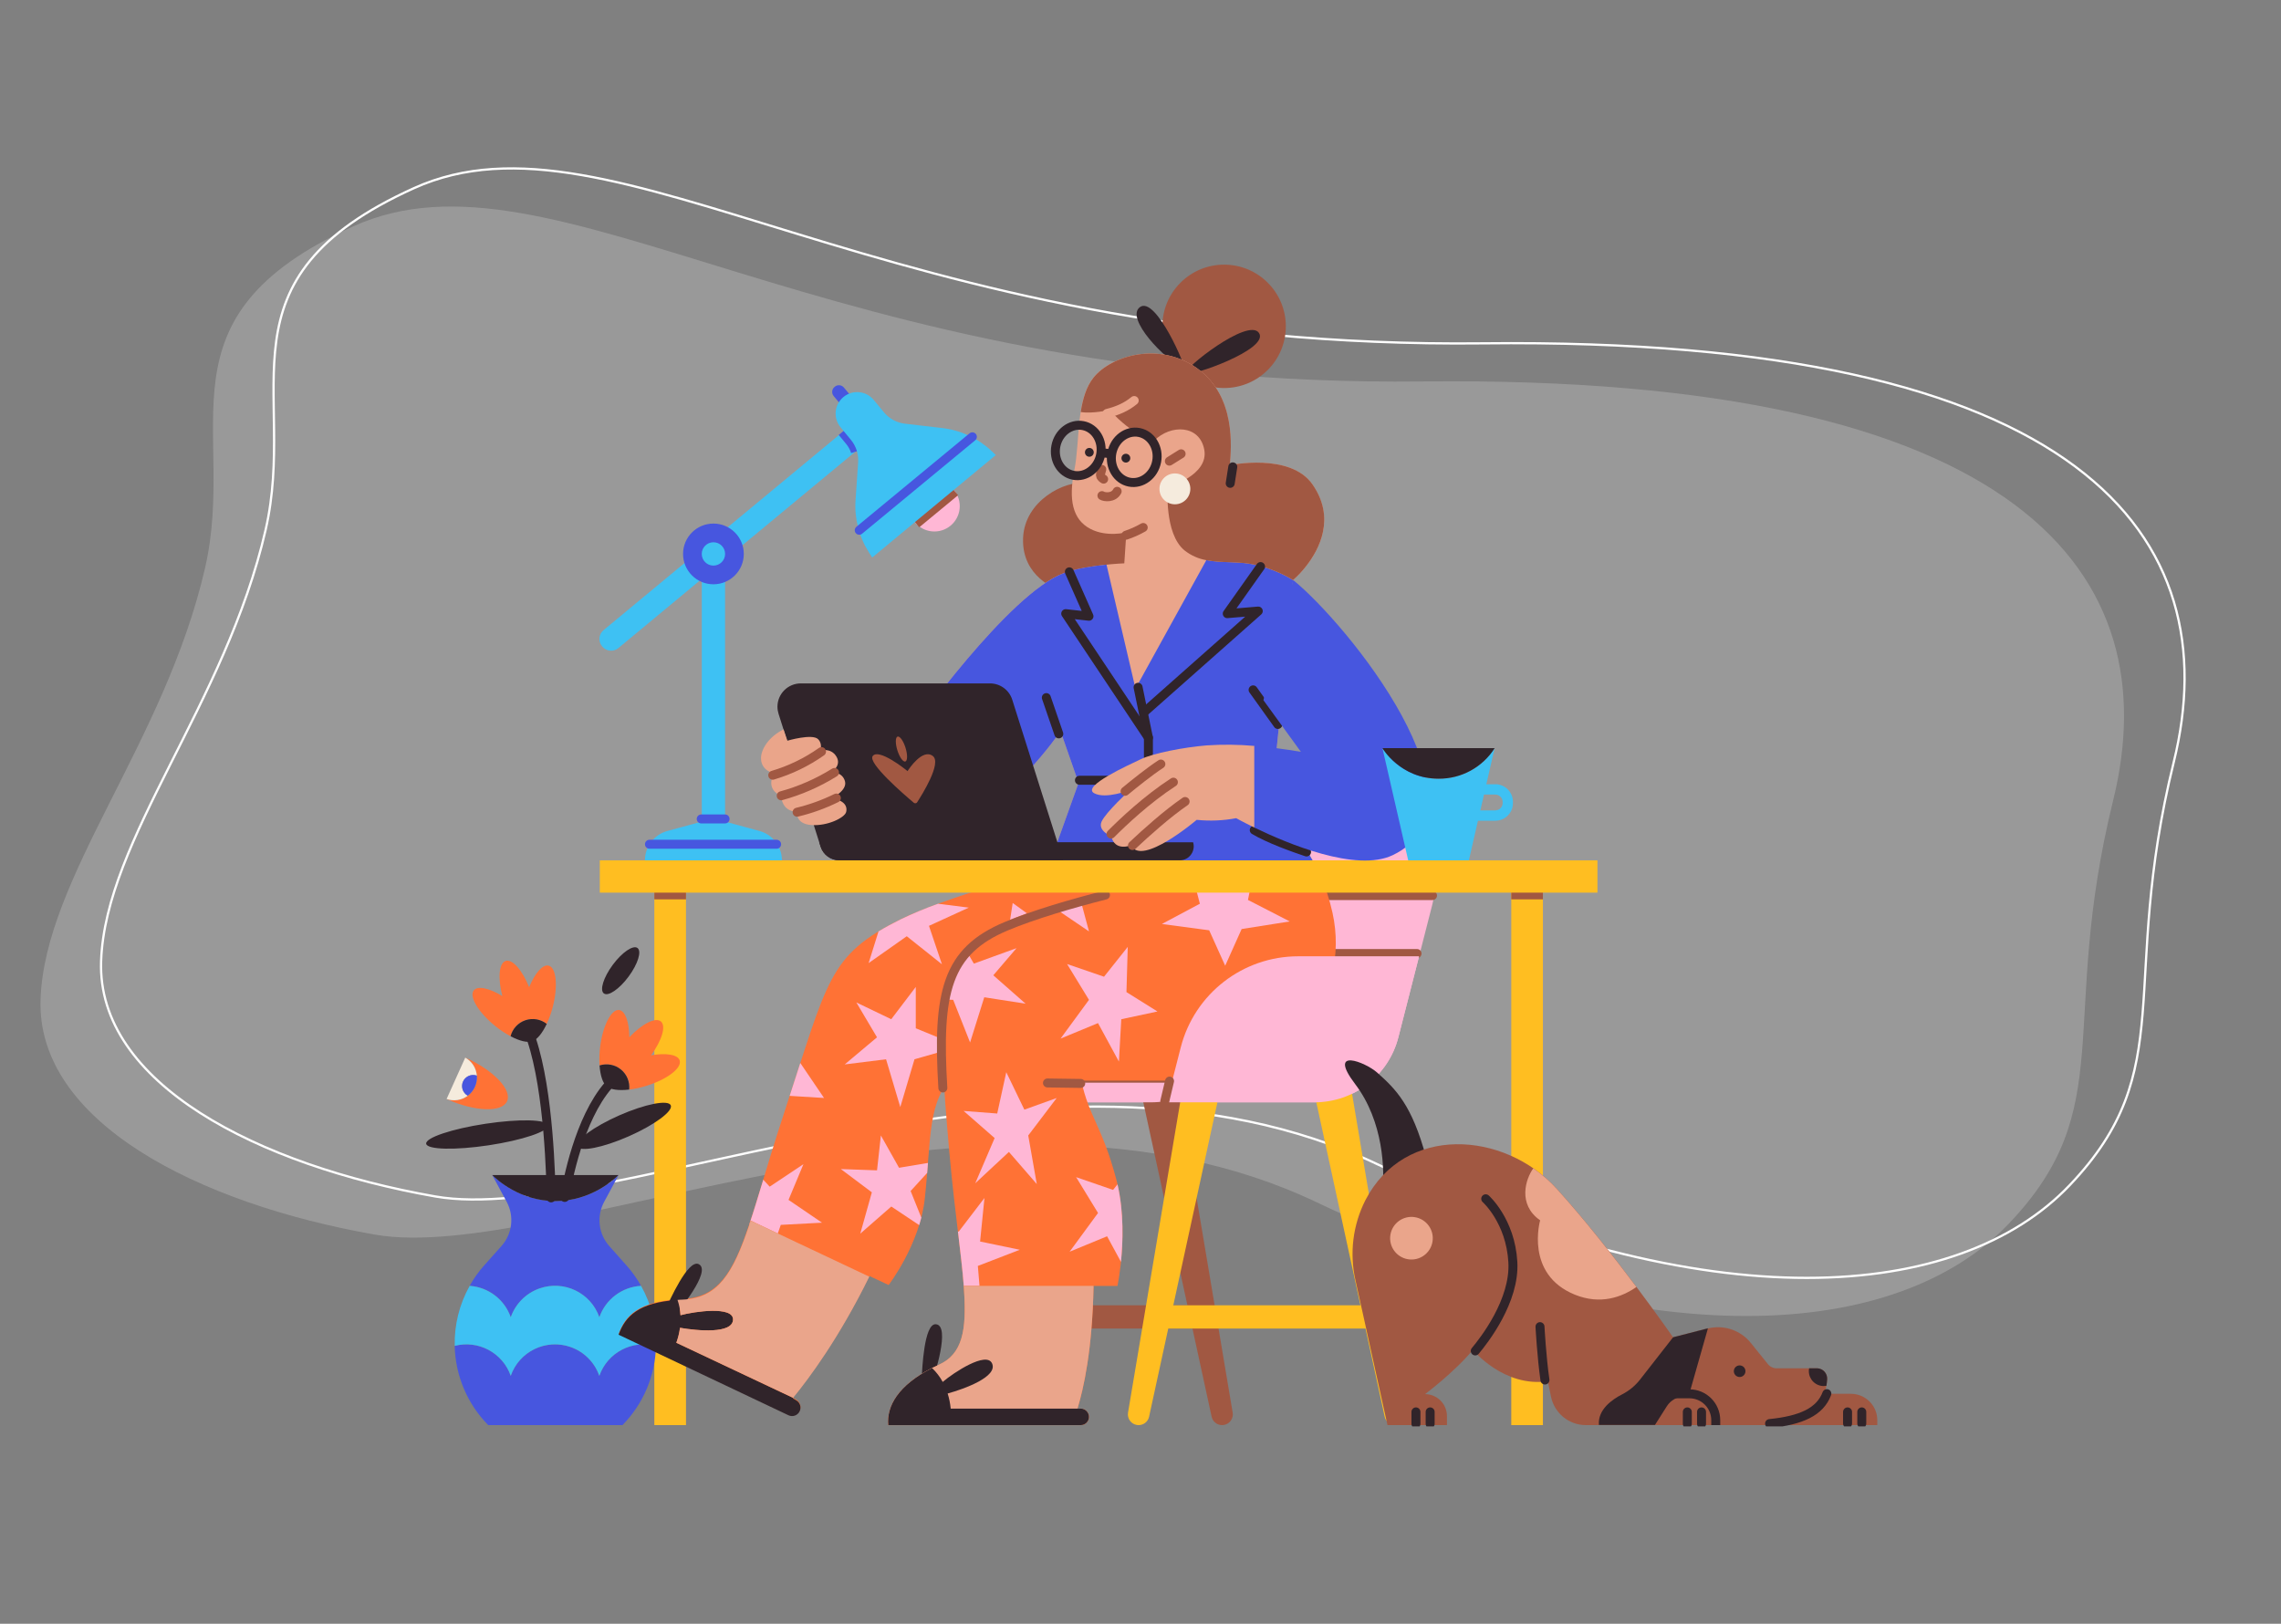 <svg width="1017" height="724" viewBox="0 0 1017 724" fill="none" xmlns="http://www.w3.org/2000/svg">
<rect x="0" y="0" width="1017" height="724" fill="#808080" stroke="none"/>
<path d="M91.435 253.214C105.763 190.859 67.755 141.562 157.495 100.93C247.235 60.299 365.718 173.103 634.239 170.086C902.76 167.07 966.736 257.066 942.172 356.841C917.608 456.615 945.15 493.692 895.718 545.527C846.286 597.362 735.652 606.821 587.186 536.133C438.72 465.445 245.944 564.342 167.064 550.47C88.185 536.597 16.157 500.089 18.08 445.518C20.002 390.947 73.524 331.158 91.435 253.214Z" fill="white" fill-opacity="0.2"/>
<path d="M118.435 236.214C132.763 173.859 94.755 124.562 184.495 83.93C274.235 43.299 392.718 156.103 661.239 153.086C929.76 150.07 993.736 240.066 969.172 339.841C944.608 439.615 972.15 476.692 922.718 528.527C873.286 580.362 762.652 589.821 614.186 519.133C465.72 448.445 272.944 547.342 194.064 533.47C115.185 519.597 43.157 483.089 45.08 428.518C47.002 373.947 100.524 314.158 118.435 236.214Z" stroke="white"/>
<g clip-path="url(#clip0_246_871)">
<path d="M305.854 395.704H291.743V635.426H305.854V395.704Z" fill="#FFBE21"/>
<path d="M305.859 399.001H291.743" stroke="#A15842" stroke-width="4" stroke-miterlimit="10"/>
<path d="M227.712 587.324C231.515 576.418 243.443 570.664 254.353 574.466C260.38 576.568 265.114 581.3 267.217 587.324C270.009 579.324 277.351 573.794 285.814 573.329C283.964 570.038 281.77 566.954 279.253 564.14L271.658 555.601C266.82 550.168 265.901 542.289 269.36 535.886L275.806 523.912C273.996 525.733 263.534 535.524 247.654 535.524C231.774 535.524 221.312 525.733 219.502 523.912H219.473L225.925 535.886C229.367 542.301 228.419 550.185 223.558 555.601L215.969 564.106C213.452 566.92 211.246 570.004 209.39 573.294C217.761 573.874 224.972 579.399 227.712 587.324V587.324Z" fill="#4756DF"/>
<path d="M286.969 599.424C278.069 599.424 270.141 605.058 267.217 613.46C263.425 602.554 251.503 596.788 240.593 600.584C234.555 602.68 229.809 607.424 227.712 613.46C224.133 603.186 213.268 597.374 202.731 600.085C203.024 613.339 208.368 625.979 217.669 635.426H277.529C286.814 625.996 292.157 613.391 292.467 600.165C290.675 599.671 288.825 599.424 286.969 599.424V599.424Z" fill="#4756DF"/>
<path d="M247.608 535.547C263.488 535.547 273.95 525.756 275.76 523.935H219.456C221.266 525.738 231.728 535.547 247.608 535.547V535.547Z" fill="#30242A"/>
<path d="M227.712 613.46C231.504 602.554 243.425 596.788 254.336 600.584C260.374 602.68 265.12 607.424 267.217 613.46C270.83 603.071 281.884 597.259 292.496 600.165C292.731 590.781 290.428 581.512 285.826 573.329C277.363 573.794 270.02 579.324 267.228 587.324C263.425 576.419 251.497 570.664 240.587 574.466C234.56 576.568 229.826 581.3 227.723 587.324C224.966 579.422 217.755 573.92 209.402 573.346C204.823 581.501 202.519 590.735 202.743 600.085C213.28 597.374 224.144 603.186 227.723 613.46H227.712V613.46Z" fill="#3EC1F3"/>
<path d="M251.779 533.905C252.928 526.875 258.151 499.011 271.284 483.868" stroke="#30242A" stroke-width="4" stroke-miterlimit="10" stroke-linecap="round"/>
<path d="M245.718 534.106C245.632 526.123 244.81 486.929 237.014 463.544" stroke="#30242A" stroke-width="4" stroke-miterlimit="10" stroke-linecap="round"/>
<path d="M280.274 506.68C291.789 501.615 300.201 495.41 299.061 492.821C297.921 490.231 287.661 492.238 276.146 497.303C264.63 502.368 256.219 508.573 257.359 511.162C258.499 513.752 268.758 511.745 280.274 506.68Z" fill="#30242A"/>
<path d="M280.267 435.432C284.407 429.837 286.181 424.133 284.23 422.69C282.278 421.247 277.34 424.612 273.2 430.207C269.06 435.801 267.286 441.506 269.237 442.949C271.189 444.392 276.127 441.026 280.267 435.432Z" fill="#30242A"/>
<path d="M217.919 510.654C232.931 508.385 244.776 504.397 244.375 501.747C243.974 499.097 231.479 498.788 216.467 501.058C201.455 503.327 189.61 507.315 190.011 509.965C190.412 512.615 202.907 512.923 217.919 510.654Z" fill="#30242A"/>
<path d="M207.431 471.515V471.555C212.332 474.294 214.079 480.485 211.344 485.378C208.936 489.679 203.794 491.632 199.135 490.018V490.053C211.717 495.704 223.788 496.134 226.086 491.017C228.384 485.901 220.019 477.166 207.431 471.515V471.515Z" fill="#FF7235"/>
<path d="M244.632 430.557C241.955 429.862 238.473 433.911 235.928 440.176C232.866 432.567 228.425 427.473 225.431 428.461C222.438 429.449 221.904 436.179 223.978 444.116C218.198 440.601 212.993 439.418 211.252 441.572C209.034 444.317 213.309 451.438 220.801 457.485C222.932 459.22 225.224 460.747 227.649 462.045C229.016 456.607 234.538 453.31 239.978 454.677C241.357 455.022 242.644 455.653 243.764 456.532C244.885 454.114 245.781 451.599 246.442 449.02C248.861 439.711 248.05 431.442 244.632 430.557V430.557Z" fill="#FF7235"/>
<path d="M303.039 472.83C302.211 470.188 296.931 469.384 290.267 470.533C295.104 463.911 297.081 457.451 294.662 455.435C292.243 453.419 286.239 456.526 280.597 462.481C280.529 455.716 278.776 450.674 276.03 450.336C272.531 449.905 268.739 457.302 267.567 466.846C267.222 469.574 267.136 472.33 267.314 475.075C272.652 473.358 278.38 476.287 280.098 481.628C280.534 482.983 280.684 484.419 280.529 485.832C283.177 485.499 285.785 484.919 288.325 484.109C297.5 481.255 304.09 476.195 303.039 472.83V472.83Z" fill="#FF7235"/>
<path d="M276.92 476.925C274.249 474.696 270.623 473.996 267.314 475.058C267.642 479.601 268.791 483.098 270.52 484.367C272.134 485.86 275.869 486.36 280.517 485.814C280.885 482.438 279.534 479.095 276.92 476.925V476.925Z" fill="#30242A"/>
<path d="M234.313 454.884C231.01 455.975 228.499 458.674 227.649 462.045C231.671 464.17 235.244 465.031 237.255 464.25C239.375 463.676 241.771 460.764 243.764 456.532C241.087 454.436 237.542 453.816 234.313 454.884Z" fill="#30242A"/>
<path d="M208.551 488.565C206.173 487.239 205.317 484.235 206.644 481.852C207.816 479.75 210.332 478.803 212.602 479.607C212.326 476.23 210.39 473.215 207.431 471.567L199.118 490.018C202.306 491.132 205.845 490.587 208.551 488.565Z" fill="#F5EBDD"/>
<path d="M206.437 482.231C205.397 484.568 206.316 487.308 208.551 488.548C211.361 486.463 212.889 483.075 212.602 479.589C210.172 478.722 207.489 479.876 206.437 482.231V482.231Z" fill="#4856DF"/>
<path d="M586.12 491.5H440L442.471 481.703H506.611L531.075 386.074C537.929 359.278 562.082 340.533 589.751 340.533C622.666 340.533 646.75 371.544 638.586 403.417L623.471 462.504C619.104 479.561 603.735 491.494 586.12 491.5V491.5Z" fill="#FFB7D5"/>
<path d="M534.258 582H441.132V592.372H534.258V582Z" fill="#A15842"/>
<path d="M549.598 629.855L525.375 485.74H450.009L425.787 629.855C425.35 632.462 427.114 634.926 429.722 635.363C429.981 635.408 430.245 635.426 430.509 635.426C432.761 635.426 434.703 633.858 435.186 631.658L466.911 485.74H508.496L540.21 631.658C540.687 633.858 542.634 635.426 544.886 635.426C547.529 635.426 549.667 633.272 549.661 630.63C549.661 630.372 549.638 630.108 549.598 629.855Z" fill="#A15842"/>
<path d="M611.405 582H518.28V592.372H611.405V582Z" fill="#FFBE21"/>
<path d="M626.745 629.855L602.5 485.74H527.162L502.94 629.855C502.504 632.462 504.267 634.926 506.876 635.363C507.134 635.408 507.398 635.426 507.663 635.426C509.915 635.426 511.857 633.858 512.334 631.658L544.048 485.74H585.638L617.352 631.658C617.829 633.858 619.782 635.426 622.034 635.426C624.677 635.426 626.814 633.272 626.809 630.63C626.809 630.372 626.786 630.108 626.745 629.855Z" fill="#FFBE21"/>
<path d="M550.626 462.505L559.865 426.388H498.637C473.938 426.388 452.382 443.117 446.257 467.036L440 491.5H513.27C530.885 491.5 546.26 479.566 550.626 462.505Z" fill="#FFB7D5"/>
<path d="M443.982 480.744H521.716" stroke="#A15842" stroke-width="4" stroke-linecap="round" stroke-linejoin="round"/>
<path d="M506.887 480.382L520.509 427.146" stroke="#A15842" stroke-width="4" stroke-linecap="round" stroke-linejoin="round"/>
<path d="M631.801 425.153H595.031" stroke="#A15842" stroke-width="4" stroke-linecap="round" stroke-linejoin="round"/>
<path d="M638.696 399.311H591.584" stroke="#A15842" stroke-width="4" stroke-linecap="round" stroke-linejoin="round"/>
<path d="M467.09 387.641C467.09 387.641 420.995 400.189 401.415 409.981C369.132 426.112 369.242 436.759 349.558 496.364C331.386 551.449 329.386 578.147 304.32 579.204C285.182 580.008 278.908 586.267 275.806 594.847L351.535 630.763C353.339 631.612 355.493 630.918 356.447 629.166C357.423 627.374 356.791 625.135 355.028 624.112L353.436 623.194C360.474 614.671 374.05 596.513 387.586 568.93L396.204 572.95C396.204 572.95 410.125 554.866 412.331 534.353C415.204 507.861 413.48 490.007 425.586 479.641L566.747 387.618L467.09 387.641V387.641Z" fill="#FF7235"/>
<path d="M296.88 583.459C298.379 580.341 306.71 561.344 311.501 563.641C317.735 566.627 301.556 585.699 301.556 585.699L296.88 583.459V583.459Z" fill="#30242A"/>
<path d="M275.8 595.117L351.529 631.027C353.402 631.923 355.642 631.124 356.539 629.252C357.383 627.483 356.722 625.359 355.022 624.382L353.43 623.463L353.591 623.268L301.539 598.706C302.32 596.547 302.866 594.307 303.171 592.033C310.961 593.383 326.726 594.836 326.807 588.341C326.893 582.288 309.674 584.717 303.383 586.428C303.245 584.102 302.797 581.805 302.039 579.6C284.682 580.794 278.776 586.882 275.8 595.117V595.117Z" fill="#30242A"/>
<path d="M401.415 409.981C397.79 411.79 394.578 413.53 391.7 415.276L387.282 429.42L404.288 417.446L419.967 429.943L414.187 412.812L431.946 404.68L418.22 402.957C412.498 404.996 406.89 407.345 401.415 409.981V409.981Z" fill="#FFB7D5"/>
<path d="M451.52 402.619L450.371 410.102L457.862 407.224L451.52 402.619Z" fill="#FFB7D5"/>
<path d="M408.309 440.05L397.365 454.447L381.806 446.965L391.022 462.51L376.618 474.605L395.055 472.302L401.398 493.613L407.735 472.302L427.901 466.542L408.309 458.479V440.05Z" fill="#FFB7D5"/>
<path d="M346.777 549.979L348.122 546.143L366.507 545.166L351.569 535.002L358.222 519.077L343.175 529.104L340.302 526.003C338.004 533.566 335.971 540.302 333.983 546.223H334.075C334.293 545.574 334.511 544.919 334.73 544.253L346.777 549.979V549.979Z" fill="#FFB7D5"/>
<path d="M346.777 549.979L334.712 544.276C334.494 544.942 334.276 545.597 334.057 546.246C326.766 567.954 320.125 578.808 304.331 579.474C303.556 579.474 302.809 579.548 302.073 579.6C302.832 581.805 303.28 584.102 303.418 586.428C309.737 584.705 326.927 582.288 326.841 588.341C326.749 594.836 310.996 593.383 303.205 592.033C302.895 594.307 302.343 596.547 301.556 598.706L353.608 623.268C360.687 614.654 374.148 596.587 387.58 569.234L346.777 549.979Z" fill="#EAA58B"/>
<path d="M392.751 506.282L391.028 521.833L374.895 521.259L388.724 531.63L383.553 550.059L397.393 537.959L409.832 546.252C410.177 545.155 410.493 544.041 410.78 542.915L406.011 531.045L413.4 522.953C413.52 521.448 413.635 519.967 413.744 518.525L400.84 520.679L392.751 506.282Z" fill="#FFB7D5"/>
<path d="M356.814 473.956C355.361 478.446 353.798 483.322 352.074 488.623L367.403 489.559L356.814 473.956Z" fill="#FFB7D5"/>
<path d="M410.941 614.252C411.182 610.806 411.935 590.075 417.232 590.448C424.126 590.93 416.111 614.614 416.111 614.614L410.941 614.252Z" fill="#30242A"/>
<path d="M538.538 388.486C538.538 388.486 480.918 399.167 449.227 412.41C417.232 425.785 417.542 449.537 423.299 514.057C428.47 571.819 437.708 599.866 418.703 608.503C401.271 616.429 395.216 626.364 396.043 635.449H481.849C483.883 635.449 485.532 633.8 485.532 631.768C485.532 629.735 483.883 628.086 481.849 628.086H480.401C483.107 619.237 487.031 601.962 487.571 573.375H498.212C498.212 573.375 503.681 548.107 497.637 525.572C491.317 501.963 485.537 497.932 482.085 481.806H533.717C573.147 481.806 602.661 445.351 594.083 406.886C591.406 394.866 587.522 388.509 587.522 388.509L538.538 388.486V388.486Z" fill="#FF7235"/>
<path d="M502.814 422.196L492.237 435.496L475.765 429.839L485.526 445.81L472.852 463.09L489.559 456.176L498.872 473.335L499.93 454.447L516.062 450.996L502.239 442.353L502.814 422.196Z" fill="#FFB7D5"/>
<path d="M479.798 524.865L489.565 540.836L476.891 558.116L493.598 551.225L499.792 562.636C500.699 553.769 501.148 540.652 498.252 528.058L496.275 530.545L479.798 524.865Z" fill="#FFB7D5"/>
<path d="M436.72 573.352L435.979 564.451L454.685 557.238L436.978 553.568L438.932 534.14L427.441 549.169L427.096 549.025C428.2 558.3 429.165 566.403 429.705 573.415V573.352H436.72V573.352Z" fill="#FFB7D5"/>
<path d="M481.849 628.063H480.401C483.107 619.214 487.031 601.939 487.571 573.352H429.688V573.404C429.734 573.978 429.774 574.552 429.814 575.126V575.287C431.015 593.233 429.056 603.731 418.68 608.446C401.248 616.371 395.193 626.306 396.02 635.391H481.849C483.883 635.385 485.526 633.732 485.52 631.699C485.515 629.671 483.871 628.035 481.849 628.029V628.063V628.063Z" fill="#EAA58B"/>
<path d="M558.675 389.973L532.207 392.316L534.964 402.952L518.033 411.979L539.124 414.799L546.26 430.598L553.596 414.236L575.049 410.848L556.417 401.258L558.675 389.973Z" fill="#FFB7D5"/>
<path d="M432.52 464.813L438.84 444.656L457.277 447.527L442.873 434.859L453.215 422.764L434.203 429.656L431.164 424.447C426.275 429.983 423.322 436.857 421.742 445.695L424.982 445.799L432.52 464.813V464.813Z" fill="#FFB7D5"/>
<path d="M481.849 401.579C477.96 402.659 474.087 403.79 470.307 404.956L485.538 415.293L481.849 401.579V401.579Z" fill="#FFB7D5"/>
<path d="M456.719 494.762L448.653 478.062L444.62 496.49L429.642 495.342L443.465 507.436L434.824 527.593L449.825 513.615L462.258 527.944L458.448 506.282L471.123 489.582L456.719 494.762Z" fill="#FFB7D5"/>
<path d="M422.517 621.327C430.136 619.225 445.004 613.816 442.316 607.906C439.811 602.393 425.275 611.926 420.317 616.17C419.065 613.873 417.467 611.788 415.577 609.979C400.536 617.635 395.256 626.903 396.043 635.426H481.849C483.883 635.426 485.532 633.778 485.532 631.745C485.532 629.712 483.883 628.063 481.849 628.063H423.879C423.661 625.778 423.207 623.521 422.517 621.327V621.327Z" fill="#30242A"/>
<path d="M481.849 483.075L467.015 482.868" stroke="#A15842" stroke-width="4" stroke-miterlimit="10" stroke-linecap="round"/>
<path d="M492.88 399.064C477.511 402.98 461.086 407.787 448.641 412.979C422.098 424.091 417.795 442.33 420.375 485.102" stroke="#A15842" stroke-width="4" stroke-miterlimit="10" stroke-linecap="round"/>
<path d="M687.921 395.704H673.811V635.426H687.921V395.704Z" fill="#FFBE21"/>
<path d="M687.921 399.001H673.811" stroke="#A15842" stroke-width="4" stroke-miterlimit="10"/>
<path d="M483.222 215.444C475.179 214.295 456.754 222.938 456.145 240.023C455.536 257.108 470.795 262.598 473.237 263.821L508.645 258.325L511.087 219.274L483.222 215.444V215.444Z" fill="#A15842"/>
<path d="M545.777 173.016C560.976 173.016 573.297 160.7 573.297 145.508C573.297 130.316 560.976 118 545.777 118C530.578 118 518.257 130.316 518.257 145.508C518.257 160.7 530.578 173.016 545.777 173.016Z" fill="#A15842"/>
<path d="M527.926 164.425C529.604 165.2 515.476 131.691 508.266 136.917C501.481 141.85 519.406 160.497 527.926 164.425Z" fill="#30242A"/>
<path d="M528.708 166.475C530.248 168.313 566.294 155.707 561.307 148.437C556.538 141.442 527.168 164.631 528.708 166.475Z" fill="#30242A"/>
<path d="M576.56 258.635C576.56 258.635 600.759 238.478 585.178 216.018C575.262 201.701 548.299 207.404 548.299 207.404C548.954 199.542 551.091 176.892 534.051 164.448C517.01 152.003 495.391 158.556 487.514 168.376C479.637 178.196 481.619 196.544 478.999 209.643C476.38 222.743 478.126 231.65 486.204 235.842C493.552 239.655 502.199 237.352 502.199 237.352L501.28 251.175C501.28 251.175 484.618 251.801 474.409 255.494C449.808 264.395 406.586 325.441 406.586 325.441C379.508 324.293 354.154 323.144 354.154 323.144L367.409 362.31C367.409 362.31 400.823 373.25 425.022 366.904C449.572 360.478 472.846 326.015 472.846 326.015L480.89 349.05L467.061 387.636H587.482L567.316 351.927C570.803 320.261 576.56 258.635 576.56 258.635V258.635Z" fill="#EAA58B"/>
<path d="M537.866 249.74L506.267 307.013L493.34 251.75C487.658 252.324 480.085 253.438 474.466 255.471C449.808 264.395 406.586 325.441 406.586 325.441C379.508 324.293 354.154 323.144 354.154 323.144L367.409 362.31C367.409 362.31 400.823 373.25 425.022 366.904C449.572 360.478 472.846 326.016 472.846 326.016L480.89 349.05L467.061 387.636H587.482L567.316 351.933C570.763 320.256 576.509 258.63 576.509 258.63C571.171 255.385 565.334 253.053 559.227 251.738C552.35 250.188 544.789 251.112 537.866 249.74V249.74Z" fill="#4756DF"/>
<path d="M374.223 383.61H474.007L451.319 311.986C449.951 307.656 445.93 304.71 441.385 304.71H357.056C351.305 304.71 346.634 309.367 346.634 315.116C346.634 316.19 346.8 317.252 347.122 318.274L365.875 377.505C367.03 381.141 370.408 383.61 374.223 383.61V383.61Z" fill="#30242A"/>
<path d="M389.091 337.11C391.74 333.493 403.753 343.049 404.638 343.835C405.098 343.049 411.354 333.498 415.939 337.11C419.921 340.246 411.171 354.253 408.844 357.825C408.459 358.25 407.804 358.284 407.373 357.899C407.344 357.876 407.321 357.848 407.298 357.825C403.052 354.253 386.793 340.246 389.091 337.11Z" fill="#A15842"/>
<path d="M403.647 339.535C404.65 339.222 404.688 336.483 403.732 333.415C402.777 330.348 401.189 328.114 400.186 328.426C399.183 328.738 399.145 331.478 400.101 334.546C401.057 337.613 402.645 339.847 403.647 339.535Z" fill="#A15842"/>
<path d="M531.948 375.547C532.965 378.815 531.144 382.289 527.875 383.306C527.283 383.489 526.662 383.587 526.042 383.587H374.223C370.408 383.587 367.029 381.118 365.875 377.482L365.254 375.524L531.948 375.547V375.547Z" fill="#30242A"/>
<path d="M712.235 383.61H267.429V398.007H712.235V383.61Z" fill="#FFBE21"/>
<path d="M623.465 462.505L632.703 426.388H578.812C554.113 426.388 532.557 443.117 526.438 467.036L520.176 491.5H586.103C603.718 491.5 619.098 479.566 623.465 462.505V462.505Z" fill="#FFB7D5"/>
<path d="M521.452 482.03L519.32 491.035" stroke="#A15842" stroke-width="4" stroke-linecap="round" stroke-linejoin="round"/>
<path d="M349.351 325.217C342.646 328.565 339.297 334.147 339.297 338.058C339.297 343.766 345.111 344.84 345.111 344.84C345.111 344.84 340.773 351.657 348.317 354.856C348.317 354.856 348.317 361.873 355.343 361.873C355.343 361.873 354.413 367.346 361.744 367.863C369.075 368.38 376.618 364.555 377.256 362.08C377.986 359.157 376.015 356.711 370.695 355.935C370.695 355.935 377.877 352.582 376.739 348.349C375.601 344.117 370.747 344.214 370.747 344.214C370.747 344.214 375.395 341.429 372.913 337.323C370.431 333.217 365.685 334.641 365.685 334.641C365.685 334.641 366.926 331.77 364.754 329.582C362.169 326.997 351.052 330.259 351.052 330.259L349.351 325.217V325.217Z" fill="#EAA58A"/>
<path d="M355.395 362.143C361.445 360.696 367.317 358.577 372.895 355.826" stroke="#A15842" stroke-width="4" stroke-miterlimit="10" stroke-linecap="round"/>
<path d="M348.3 354.821C356.688 352.524 364.697 349.015 372.074 344.41" stroke="#A15842" stroke-width="4" stroke-miterlimit="10" stroke-linecap="round"/>
<path d="M344.537 345.656C352.31 343.359 359.652 339.804 366.277 335.129" stroke="#A15842" stroke-width="4" stroke-miterlimit="10" stroke-linecap="round"/>
<path d="M585.207 216.018C575.291 201.701 548.328 207.404 548.328 207.404C548.983 199.542 551.12 176.892 534.08 164.448C517.039 152.003 495.42 158.556 487.543 168.376C484.337 172.396 482.768 177.805 481.855 183.709C487.083 184.588 494.753 182.79 494.753 182.79C505.238 194.58 514.632 196.452 514.632 196.452C521.969 189.119 534.838 189.36 536.929 200.472C539.101 212.01 520.664 217.195 520.664 217.195C520.664 217.195 518.941 237.927 528.133 245.415C530.954 247.649 534.292 249.142 537.837 249.763C544.731 251.135 552.321 250.211 559.25 251.75C565.357 253.065 571.194 255.396 576.532 258.641C578.634 256.786 580.559 254.736 582.277 252.519C588.321 244.858 595.549 230.949 585.207 216.018V216.018Z" fill="#A15842"/>
<path d="M505.692 178.586C502.245 181.458 498.223 183.181 493.593 184.329" stroke="#EAA58B" stroke-width="4" stroke-miterlimit="10" stroke-linecap="round"/>
<path d="M502.009 238.645C504.687 237.755 507.266 236.6 509.714 235.199" stroke="#A15842" stroke-width="4" stroke-miterlimit="10" stroke-linecap="round"/>
<path d="M521.371 205.612L526.611 202.339" stroke="#A15842" stroke-width="4" stroke-miterlimit="10" stroke-linecap="round"/>
<path d="M491.306 220.985C492.392 221.657 496.477 222.18 498.097 219.062" stroke="#A15842" stroke-width="4" stroke-miterlimit="10" stroke-linecap="round"/>
<path d="M501.981 206.249C503.066 206.249 503.946 205.37 503.946 204.285C503.946 203.201 503.066 202.321 501.981 202.321C500.896 202.321 500.016 203.201 500.016 204.285C500.016 205.37 500.896 206.249 501.981 206.249Z" fill="#30242A"/>
<path d="M485.693 203.648C486.778 203.648 487.658 202.769 487.658 201.684C487.658 200.599 486.778 199.72 485.693 199.72C484.607 199.72 483.728 200.599 483.728 201.684C483.728 202.769 484.607 203.648 485.693 203.648Z" fill="#30242A"/>
<path d="M491.226 209.27C490.835 210.505 490.496 211.849 490.72 212.297C491.03 212.865 491.496 213.33 492.064 213.635" stroke="#A15842" stroke-width="4" stroke-miterlimit="10" stroke-linecap="round"/>
<path d="M523.836 224.856C527.637 224.856 530.719 221.776 530.719 217.976C530.719 214.177 527.637 211.096 523.836 211.096C520.034 211.096 516.953 214.177 516.953 217.976C516.953 221.776 520.034 224.856 523.836 224.856Z" fill="#F5EBDD"/>
<path d="M490.718 202.789C491.909 196.671 488.407 190.843 482.898 189.772C477.388 188.7 471.956 192.791 470.765 198.908C469.574 205.026 473.076 210.854 478.585 211.926C484.095 212.997 489.527 208.906 490.718 202.789Z" stroke="#30242A" stroke-width="4" stroke-miterlimit="10" stroke-linecap="round"/>
<path d="M515.687 205.848C516.878 199.731 513.376 193.903 507.867 192.831C502.357 191.76 496.925 195.85 495.734 201.968C494.543 208.086 498.045 213.914 503.554 214.985C509.064 216.057 514.496 211.966 515.687 205.848Z" stroke="#30242A" stroke-width="4" stroke-miterlimit="10" stroke-linecap="round"/>
<path d="M491.197 201.862L495.167 202.287" stroke="#30242A" stroke-width="4" stroke-miterlimit="10" stroke-linecap="round"/>
<path d="M549.644 208.162L548.5 215.513" stroke="#30242A" stroke-width="4" stroke-miterlimit="10" stroke-linecap="round"/>
<path d="M466.515 311.044L472.076 327.222" stroke="#30242A" stroke-width="4" stroke-linecap="round" stroke-linejoin="round"/>
<path d="M495.896 347.901H481.275" stroke="#30242A" stroke-width="4" stroke-linecap="round" stroke-linejoin="round"/>
<path d="M507.421 306.438L512.029 328.898V349.63" stroke="#30242A" stroke-width="4" stroke-linecap="round" stroke-linejoin="round"/>
<path d="M476.776 254.971L485.526 274.761L475.156 273.613L512.029 328.898" stroke="#30242A" stroke-width="4" stroke-linecap="round" stroke-linejoin="round"/>
<path d="M562.03 252.617L547.179 273.612L561.008 272.458L510.3 317.378" stroke="#30242A" stroke-width="4" stroke-linecap="round" stroke-linejoin="round"/>
<path d="M569.752 323.018L558.704 307.593" stroke="#30242A" stroke-width="4" stroke-linecap="round" stroke-linejoin="round"/>
<path d="M582.535 379.871C576.52 377.867 565.725 373.997 559.215 370.109" stroke="#30242A" stroke-width="4" stroke-linecap="round" stroke-linejoin="round"/>
<path d="M416.611 236.974C422.853 236.974 427.912 231.916 427.912 225.677C427.912 219.439 422.853 214.381 416.611 214.381C410.37 214.381 405.31 219.439 405.31 225.677C405.31 231.916 410.37 236.974 416.611 236.974Z" fill="#FFB7D5"/>
<path d="M372.212 172.417L372.07 172.535C370.849 173.547 370.68 175.357 371.693 176.578L378.273 184.508C379.285 185.729 381.096 185.898 382.318 184.885L382.459 184.768C383.68 183.756 383.849 181.945 382.836 180.725L376.257 172.795C375.244 171.574 373.433 171.405 372.212 172.417Z" fill="#4756DF"/>
<path d="M394.67 190.359L388.052 182.377L269.084 280.98C266.924 282.772 266.625 285.977 268.417 288.136L268.55 288.297C270.342 290.456 273.542 290.755 275.702 288.963L312.897 258.124V366.336H323.279V249.51L394.67 190.359Z" fill="#3EC1F3"/>
<path d="M375.498 192.656L378.813 196.676C379.968 198.072 380.847 199.674 381.398 201.397" stroke="#4756DF" stroke-width="4" stroke-miterlimit="10"/>
<path d="M318.085 260.519C325.564 260.519 331.627 254.459 331.627 246.983C331.627 239.508 325.564 233.447 318.085 233.447C310.607 233.447 304.544 239.508 304.544 246.983C304.544 254.459 310.607 260.519 318.085 260.519Z" fill="#4756DF"/>
<path d="M318.085 252.186C320.96 252.186 323.291 249.857 323.291 246.983C323.291 244.11 320.96 241.78 318.085 241.78C315.211 241.78 312.88 244.11 312.88 246.983C312.88 249.857 315.211 252.186 318.085 252.186Z" fill="#3EC1F3"/>
<path d="M425.89 219.263L408.568 233.574" stroke="#A15842" stroke-width="4" stroke-miterlimit="10"/>
<path d="M403.449 188.912C399.807 188.487 396.468 186.672 394.13 183.847L389.534 178.294C386.15 174.222 380.112 173.659 376.032 177.036C371.959 180.413 371.396 186.454 374.774 190.526L379.371 196.096C381.697 198.91 382.858 202.511 382.605 206.158L381.456 222.95C380.887 231.167 382.973 239.345 387.408 246.288L388.879 248.585L443.994 202.89L442.017 201.035C436.019 195.396 428.366 191.829 420.185 190.865L403.449 188.912V188.912Z" fill="#3EC1F3"/>
<path d="M323.279 366.336H312.898L297.552 370.516C291.646 372.124 287.549 377.488 287.549 383.61H348.622C348.622 377.488 344.52 372.124 338.613 370.516L323.279 366.336V366.336Z" fill="#3EC1F3"/>
<path d="M433.537 194.764L383.099 236.434" stroke="#4756DF" stroke-width="4" stroke-miterlimit="10" stroke-linecap="round"/>
<path d="M312.645 365.147H323.279" stroke="#4756DF" stroke-width="4" stroke-miterlimit="10" stroke-linecap="round"/>
<path d="M289.566 376.431H346.26" stroke="#4756DF" stroke-width="4" stroke-miterlimit="10" stroke-linecap="round"/>
<path d="M616.323 531.763C617.472 522 616.898 500.085 604.224 483.385C591.55 466.685 608.82 473.623 613.991 478.217C622.264 485.568 629.549 492.614 635.886 516.228L616.323 531.763V531.763Z" fill="#30242A"/>
<path d="M769.361 635.426H837V633.215C837 626.725 831.732 621.465 825.239 621.465H769.01L769.361 635.426V635.426Z" fill="#A15842"/>
<path d="M604.362 570.877L618.627 635.426H645.136V631.406C645.136 626.007 640.77 621.631 635.369 621.614C635.369 621.614 648.618 611.685 656.684 601.893C656.684 601.893 670.513 618.737 690.104 615.854L691.524 622.746C693.046 630.119 699.532 635.414 707.065 635.426H771.314C799.811 635.426 813.829 631.078 814.634 614.861C814.737 612.328 812.761 610.186 810.227 610.088C810.164 610.088 810.101 610.088 810.037 610.088H792.101C790.601 610.088 789.182 609.411 788.246 608.245L780.61 598.775C775.991 593.05 768.453 590.546 761.323 592.36L745.966 596.283C745.966 596.283 718.756 557.197 694.109 530.051C670.553 504.134 626.246 501.337 608.791 535.093C603.178 546.142 601.615 558.8 604.362 570.882V570.877Z" fill="#A15842"/>
<path d="M764.977 635.426V633.215C764.977 626.725 759.714 621.465 753.222 621.465H745.385" stroke="#30242A" stroke-width="4" stroke-miterlimit="10"/>
<path d="M657.753 602.353C661.774 597.569 675.5 579.956 674.517 562.728C673.466 544.293 662.418 534.508 662.418 534.508" stroke="#30242A" stroke-width="4" stroke-miterlimit="10" stroke-linecap="round"/>
<path d="M686.617 591.516C686.617 591.516 687.352 605.144 688.829 615.32" stroke="#30242A" stroke-width="4" stroke-miterlimit="10" stroke-linecap="round"/>
<path d="M631.307 629.528V634.851" stroke="#30242A" stroke-width="4" stroke-miterlimit="10" stroke-linecap="round"/>
<path d="M637.644 629.528V634.851" stroke="#30242A" stroke-width="4" stroke-miterlimit="10" stroke-linecap="round"/>
<path d="M752.303 629.528V634.851" stroke="#30242A" stroke-width="4" stroke-miterlimit="10" stroke-linecap="round"/>
<path d="M758.64 629.528V634.851" stroke="#30242A" stroke-width="4" stroke-miterlimit="10" stroke-linecap="round"/>
<path d="M775.635 613.976C777.066 613.976 778.226 612.817 778.226 611.386C778.226 609.956 777.066 608.796 775.635 608.796C774.204 608.796 773.043 609.956 773.043 611.386C773.043 612.817 774.204 613.976 775.635 613.976Z" fill="#30242A"/>
<path d="M761.495 592.303V592.234L745.943 596.254L761.3 592.332L761.495 592.303Z" fill="#30242A"/>
<path d="M723.22 621.723C718.716 624.021 712.35 628.517 712.879 635.328H737.894L743.151 627.041C744.897 624.285 747.931 622.614 751.194 622.614H752.866L761.438 592.475L761.311 592.343L745.954 596.266L731.252 615.09C729.086 617.859 726.346 620.121 723.22 621.723V621.723Z" fill="#30242A"/>
<path d="M686.686 544.115C686.686 544.115 679.728 568.189 702.198 577.28C713.591 581.874 723.054 578.388 729.62 573.834C719.698 560.626 706.57 543.811 694.103 530.074C690.978 526.634 687.467 523.568 683.635 520.937C680.234 525.566 676.511 537.017 686.686 544.115V544.115Z" fill="#EAA58B"/>
<path d="M638.69 553.612C639.532 548.431 636.012 543.549 630.828 542.708C625.645 541.867 620.761 545.385 619.919 550.566C619.078 555.748 622.598 560.63 627.781 561.471C632.965 562.312 637.849 558.793 638.69 553.612Z" fill="#EAA58B"/>
<path d="M810.06 610.083H806.613C805.9 613.678 808.245 617.169 811.841 617.881C812.26 617.962 812.686 618.008 813.111 618.008C813.513 618.008 813.921 617.968 814.317 617.893C814.495 616.888 814.605 615.877 814.656 614.861C814.76 612.328 812.783 610.186 810.25 610.089C810.186 610.089 810.123 610.089 810.06 610.089V610.083Z" fill="#30242A"/>
<path d="M823.745 629.528V634.719" stroke="#30242A" stroke-width="4" stroke-miterlimit="10" stroke-linecap="round"/>
<path d="M830.083 629.528V634.719" stroke="#30242A" stroke-width="4" stroke-miterlimit="10" stroke-linecap="round"/>
<path d="M788.975 634.737C803.062 633.318 811.462 629.505 814.513 621.39" stroke="#30242A" stroke-width="4" stroke-linecap="round" stroke-linejoin="round"/>
<path d="M559.278 332.591C552.189 331.954 545.059 331.879 537.958 332.356C527.8 333.188 514.143 335.847 508.657 338.5C503.17 341.153 482.159 350.52 487.819 353.661C492.989 356.533 503.836 352.214 503.836 352.214C503.836 352.214 493.012 362.161 491.151 366.324C489.289 370.488 495.443 372.825 495.443 372.825C497.063 379.935 504.313 376.879 504.313 376.879C508.881 386.591 533.557 365.549 533.557 365.549C539.428 366.158 545.358 365.911 551.155 364.808C551.155 364.808 554.28 366.56 559.296 368.995L559.278 332.591V332.591Z" fill="#EAA58A"/>
<path d="M620.925 381.307C667.02 359.421 600.202 277.65 576.56 258.635L563.312 312.198L580.019 335.233C572.699 333.969 565.702 333.102 559.278 332.591V368.995C573.906 376.104 604.643 389.06 620.925 381.307V381.307Z" fill="#4756DF"/>
<path d="M501.63 352.817C505.721 349.435 512.512 343.968 517.579 340.671" stroke="#A15842" stroke-width="4" stroke-miterlimit="10" stroke-linecap="round"/>
<path d="M523.164 348.751C511.392 356.372 500.665 366.554 495.356 371.883" stroke="#A15842" stroke-width="4" stroke-miterlimit="10" stroke-linecap="round"/>
<path d="M528.386 357.371C520.342 362.89 511.006 371.257 504.911 377" stroke="#A15842" stroke-width="4" stroke-miterlimit="10" stroke-linecap="round"/>
<path d="M666.675 354.276C668.491 354.276 669.956 355.746 669.961 357.561V358.049C669.961 359.864 668.491 361.328 666.675 361.334H649.744V354.276H666.675V354.276ZM666.675 349.682H645.768C645.423 349.682 645.147 349.957 645.147 350.302V365.325C645.147 365.669 645.423 365.945 645.768 365.945H666.675C671.03 365.945 674.558 362.419 674.558 358.066V357.543C674.558 353.19 671.03 349.664 666.675 349.664V349.682V349.682Z" fill="#3EC1F3"/>
<path d="M641.396 347.206C624.275 347.206 616.364 333.567 616.364 333.567L627.854 383.61H654.903L666.393 333.567C660.97 342.113 651.525 347.27 641.396 347.206Z" fill="#3EC1F3"/>
<path d="M641.396 347.206C651.536 347.281 660.999 342.124 666.428 333.567H616.364C616.364 333.567 624.275 347.206 641.396 347.206V347.206Z" fill="#30242A"/>
</g>
<defs>
<clipPath id="clip0_246_871">
<rect width="647" height="518" fill="white" transform="translate(190 118)"/>
</clipPath>
</defs>
</svg>
